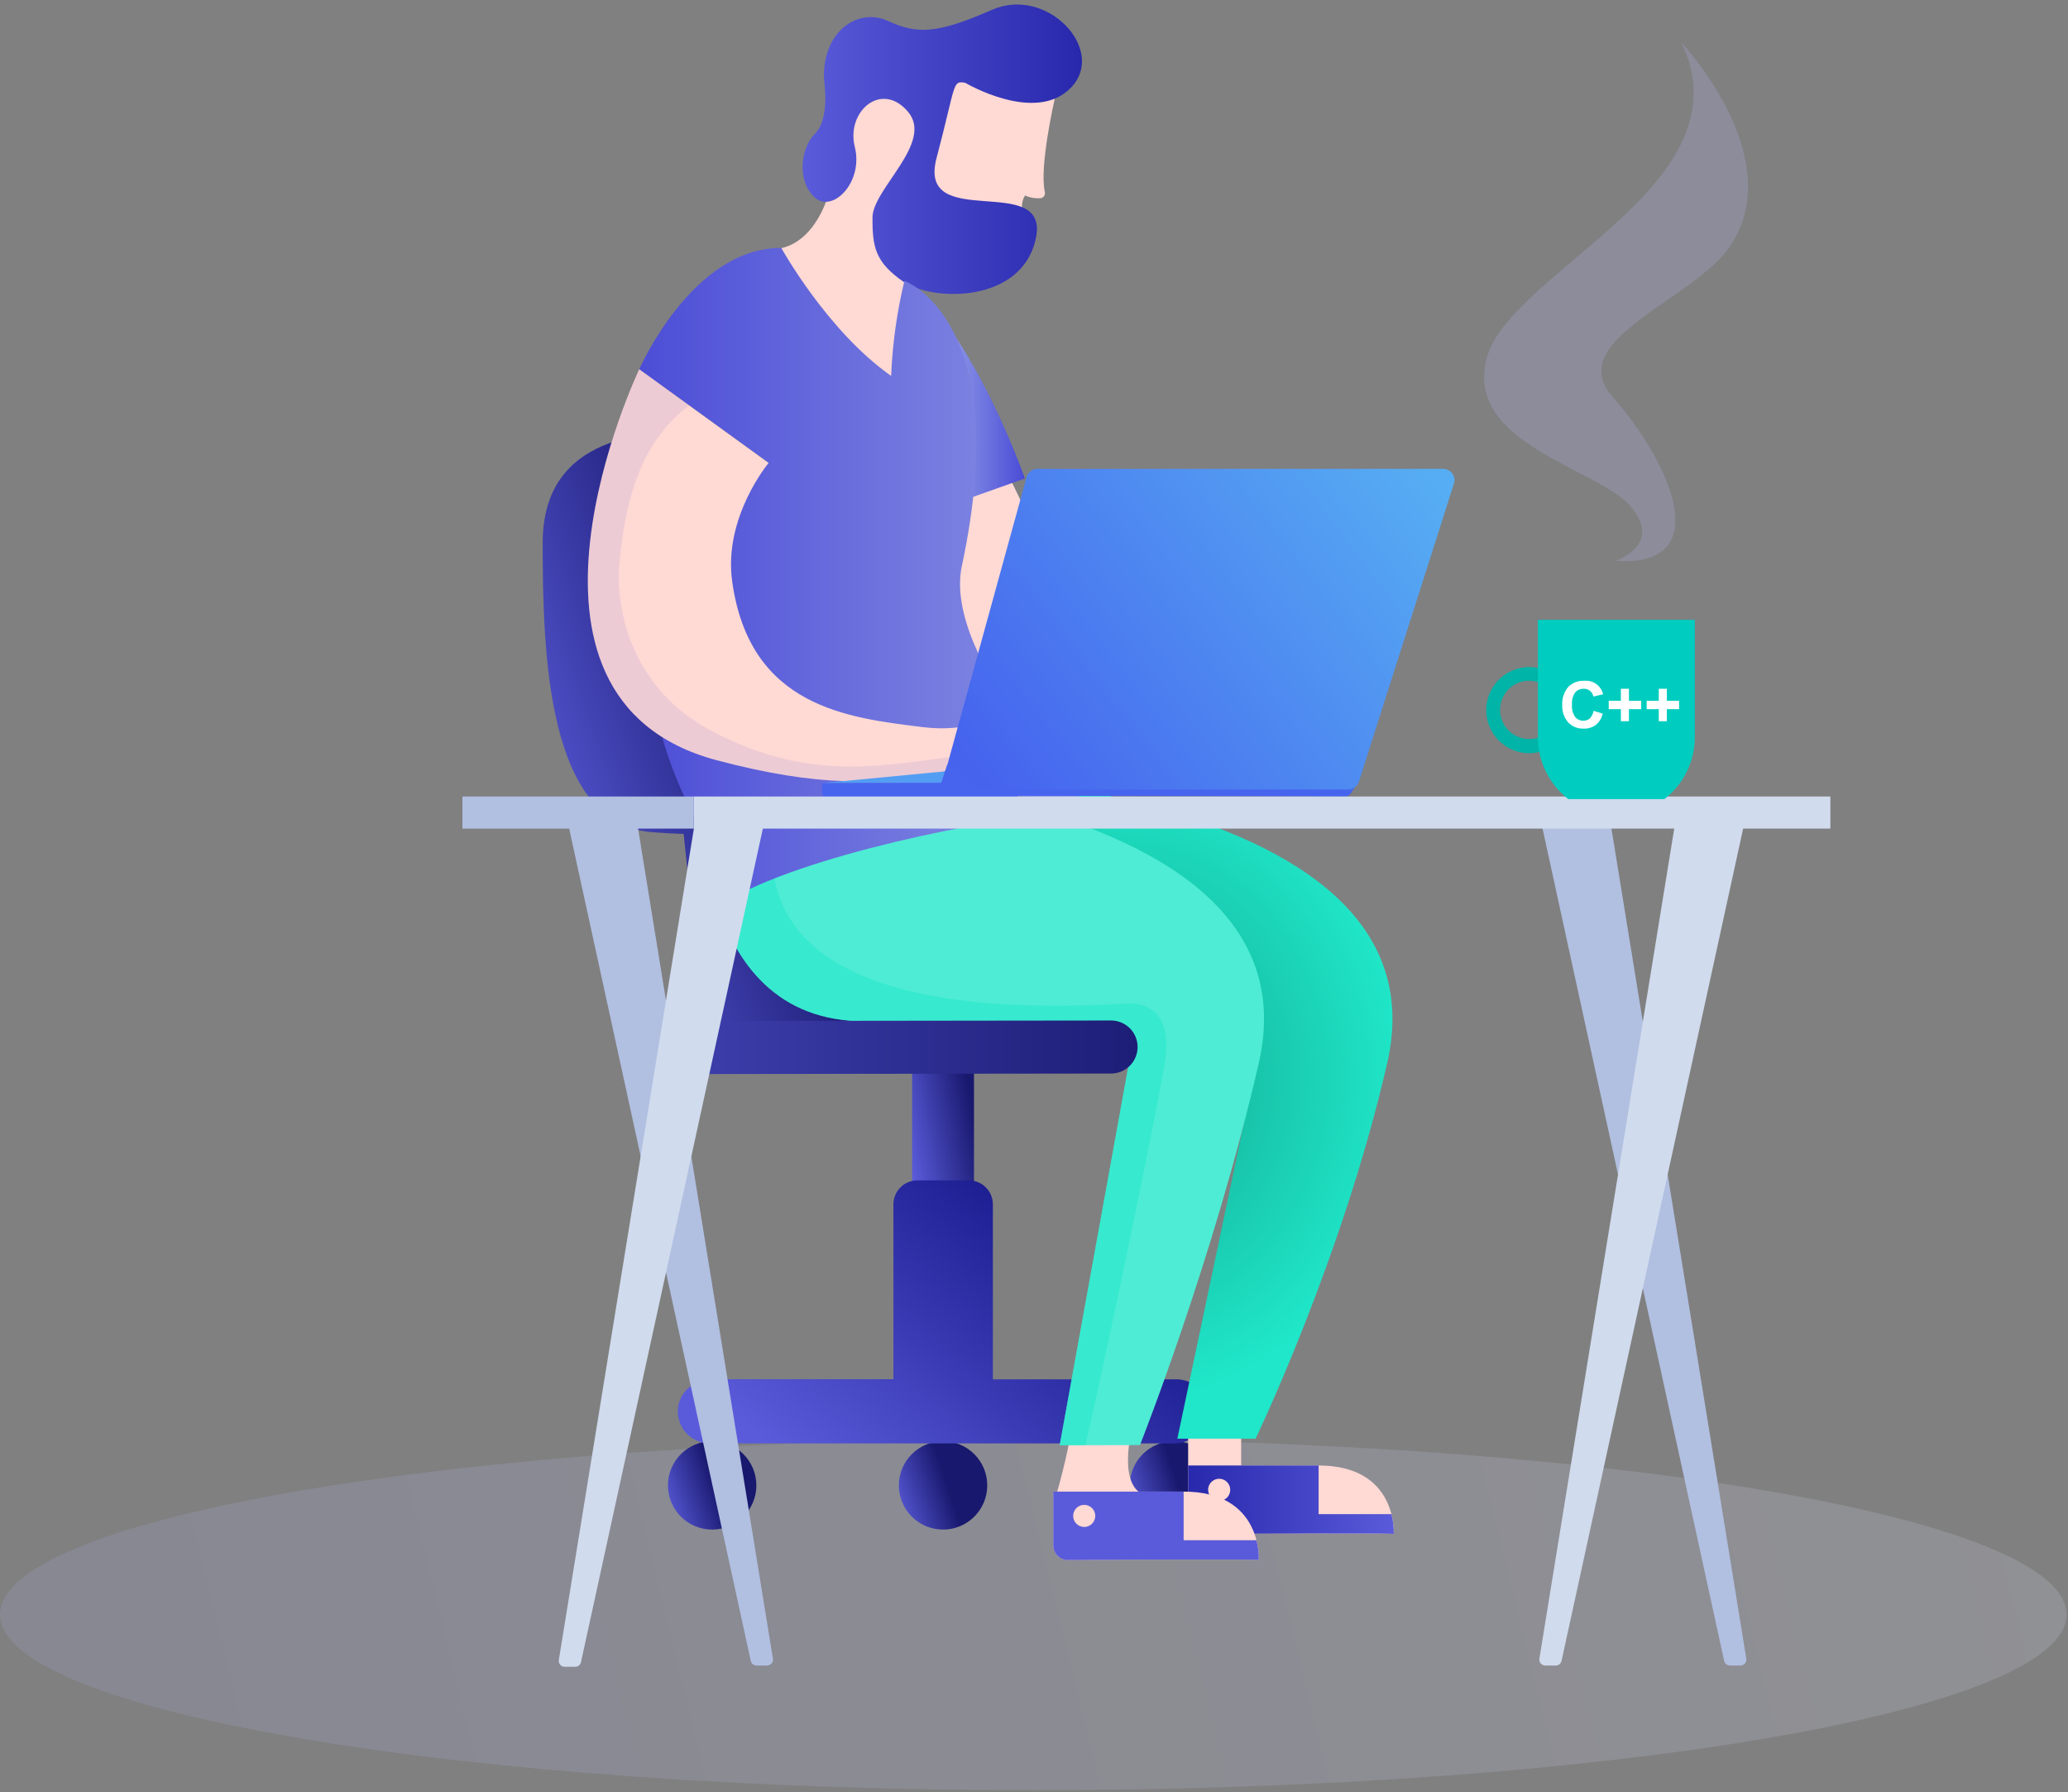 <svg width="322" height="279" viewBox="0 0 322 279" fill="none" xmlns="http://www.w3.org/2000/svg">
<rect x="0" y="0" width="322" height="279" fill="#808080" stroke="none"/>
<path opacity="0.28" d="M160.887 278.698C249.743 278.698 321.775 266.453 321.775 251.349C321.775 236.244 249.743 224 160.887 224C72.032 224 0 236.244 0 251.349C0 266.453 72.032 278.698 160.887 278.698Z" fill="url(#paint0_linear)" fill-opacity="0.6"/>
<path d="M182.798 238.128C178.998 238.128 175.917 235.047 175.917 231.246C175.917 227.446 178.998 224.365 182.798 224.365C186.599 224.365 189.68 227.446 189.68 231.246C189.68 235.047 186.599 238.128 182.798 238.128Z" fill="url(#paint1_linear)"/>
<path d="M110.888 238.128C107.087 238.128 104.006 235.047 104.006 231.246C104.006 227.446 107.087 224.365 110.888 224.365C114.688 224.365 117.769 227.446 117.769 231.246C117.769 235.047 114.688 238.128 110.888 238.128Z" fill="url(#paint2_linear)"/>
<path d="M146.839 238.128C143.039 238.128 139.958 235.047 139.958 231.246C139.958 227.446 143.039 224.365 146.839 224.365C150.64 224.365 153.721 227.446 153.721 231.246C153.721 235.047 150.64 238.128 146.839 238.128Z" fill="url(#paint3_linear)"/>
<path d="M142.022 166.905H151.656V189.958H142.022V166.905Z" fill="url(#paint4_linear)"/>
<path d="M105.534 219.692C105.531 220.35 105.657 221.001 105.907 221.609C106.156 222.218 106.523 222.771 106.986 223.237C107.45 223.703 108.001 224.073 108.608 224.326C109.215 224.578 109.866 224.708 110.523 224.709H182.98C185.733 224.709 187.082 222.517 187.109 219.744C187.109 218.368 187.591 217.098 186.679 216.193C186.217 215.729 185.667 215.36 185.062 215.109C184.457 214.859 183.808 214.73 183.152 214.731H154.595V187.487C154.595 186.999 154.498 186.514 154.311 186.063C154.124 185.611 153.85 185.201 153.504 184.855C153.159 184.509 152.748 184.235 152.297 184.048C151.845 183.861 151.361 183.765 150.872 183.765H142.834C142.345 183.764 141.861 183.86 141.409 184.047C140.957 184.234 140.547 184.508 140.201 184.854C139.855 185.2 139.581 185.61 139.394 186.062C139.207 186.514 139.111 186.998 139.112 187.487V214.714H110.695C107.925 214.731 105.565 216.923 105.534 219.692Z" fill="url(#paint5_linear)"/>
<path d="M157.681 75.383C157.681 75.383 167.659 96.715 172.82 100.156L155.789 108.586C155.789 108.586 141.338 89.318 139.274 81.404C137.209 73.49 154.069 70.05 154.069 70.05L157.681 75.383Z" fill="#DBE9FB"/>
<path d="M157.681 75.383C157.681 75.383 167.659 96.715 172.82 100.156L155.789 108.586C155.789 108.586 141.338 89.318 139.274 81.404C137.209 73.49 154.069 70.05 154.069 70.05L157.681 75.383Z" fill="#FFD9D4"/>
<path d="M141.011 43.171C141.011 43.171 150.645 50.397 159.591 74.482L144.108 79.987L141.011 43.171Z" fill="url(#paint6_linear)"/>
<path d="M141.011 42.827C141.011 42.827 139.79 59.556 140.822 62.309C140.822 62.309 124.152 51.085 121.055 38.699C121.055 38.699 126.216 38.699 128.969 30.441C131.721 22.183 133.098 12.549 133.098 12.549L145.828 16.678L141.011 42.827Z" fill="#FFD9D4"/>
<path d="M164.225 15.401C164.225 15.401 161.786 25.971 162.687 29.88C162.716 29.997 162.717 30.118 162.692 30.236C162.667 30.354 162.616 30.464 162.542 30.559C162.468 30.654 162.374 30.731 162.266 30.784C162.158 30.838 162.04 30.866 161.92 30.867C161.121 30.904 160.325 30.758 159.59 30.441C159.256 31 159.093 31.645 159.123 32.295C159.246 33.193 141.011 31.473 141.011 31.473L146.516 9.108L164.225 15.401Z" fill="#FFD9D4"/>
<path d="M150.301 12.893C150.301 12.893 161.311 19.43 166.816 13.581C172.321 7.732 163.031 -2.246 154.429 1.539C145.828 5.324 142.731 5.324 138.258 3.259C133.785 1.195 128.28 4.601 128.28 11.861C128.28 12.549 129.312 18.398 126.904 20.807C124.495 23.215 124.151 28.376 126.904 30.785C129.656 33.193 134.473 28.376 133.097 22.871C131.721 17.366 137.226 12.549 141.355 17.366C145.484 22.183 135.85 29.409 135.85 33.881C135.85 38.354 136.194 40.763 140.667 43.859C145.14 46.956 159.246 47.3 161.311 36.978C163.375 26.656 142.731 36.29 145.828 24.591C148.924 12.893 148.236 12.549 150.301 12.893Z" fill="url(#paint7_linear)"/>
<path d="M185 228.193V222H193.258V228.881L185 228.193Z" fill="#FFD9D4"/>
<path d="M205.317 228.151C217.704 228.151 217.016 238.818 217.016 238.818C217.016 238.642 194.627 238.759 187.305 238.818C187.005 238.819 186.708 238.761 186.43 238.647C186.153 238.533 185.901 238.366 185.688 238.154C185.475 237.942 185.307 237.691 185.192 237.414C185.076 237.137 185.017 236.84 185.017 236.54V228.151H205.317Z" fill="#FFD9D4"/>
<path d="M216.651 235.721C216.918 236.731 217.041 237.773 217.015 238.818C217.015 238.642 194.627 238.759 187.305 238.818C187.005 238.819 186.708 238.761 186.43 238.647C186.153 238.533 185.9 238.366 185.688 238.154C185.475 237.942 185.306 237.691 185.191 237.414C185.076 237.137 185.017 236.84 185.017 236.54V228.151H205.317V235.721H216.651ZM189.834 233.656C190.174 233.656 190.507 233.556 190.79 233.367C191.073 233.178 191.293 232.909 191.423 232.594C191.553 232.28 191.588 231.934 191.521 231.6C191.455 231.267 191.291 230.96 191.05 230.72C190.81 230.479 190.503 230.315 190.169 230.249C189.836 230.182 189.49 230.217 189.176 230.347C188.861 230.477 188.592 230.697 188.403 230.98C188.214 231.263 188.114 231.596 188.114 231.936C188.114 232.392 188.295 232.83 188.617 233.153C188.94 233.475 189.378 233.656 189.834 233.656Z" fill="url(#paint8_linear)"/>
<path d="M176.388 221.892C176.388 221.892 173.98 230.494 177.765 232.558H164.518C164.518 232.558 167.271 223.096 166.926 220L176.388 221.892Z" fill="#FFD9D4"/>
<path d="M184.302 232.214C196.688 232.214 196 242.88 196 242.88C196 242.705 173.611 242.822 166.29 242.88C165.99 242.881 165.692 242.823 165.415 242.71C165.137 242.596 164.885 242.428 164.672 242.217C164.46 242.005 164.291 241.753 164.176 241.476C164.061 241.199 164.002 240.902 164.002 240.602V232.214H184.302Z" fill="#FFD9D4"/>
<path d="M195.634 239.783C195.901 240.793 196.024 241.836 195.999 242.88C195.999 242.705 173.61 242.822 166.288 242.88C165.988 242.881 165.691 242.823 165.414 242.71C165.136 242.596 164.884 242.428 164.671 242.217C164.458 242.005 164.29 241.753 164.175 241.476C164.06 241.199 164 240.902 164 240.602V232.214H184.3V239.783H195.634ZM168.817 237.719C169.158 237.719 169.49 237.618 169.773 237.429C170.056 237.24 170.276 236.971 170.407 236.657C170.537 236.343 170.571 235.997 170.505 235.663C170.438 235.329 170.274 235.023 170.034 234.782C169.793 234.542 169.487 234.378 169.153 234.311C168.819 234.245 168.473 234.279 168.159 234.409C167.845 234.539 167.576 234.76 167.387 235.043C167.198 235.326 167.097 235.658 167.097 235.999C167.097 236.455 167.278 236.892 167.601 237.215C167.923 237.538 168.361 237.719 168.817 237.719Z" fill="url(#paint9_linear)"/>
<path d="M101.346 129.533C103.242 129.694 104.935 129.787 106.446 129.818L109.604 160.155L138.506 159.122L116.977 128.548C118.629 127.86 118.894 127.124 118.894 127.124L107.024 67.084C101.518 67.428 84.5 67.296 84.5 84.5C84.5 101.703 85.175 128.156 101.346 129.533Z" fill="url(#paint10_linear)"/>
<path d="M181.28 82.2C181.28 82.2 181.98 102.2 190.94 108.71L210.94 108.01C210.94 108.01 200.75 91.5 204.09 81.01C207.43 70.52 181.28 82.2 181.28 82.2Z" fill="#0D69B5"/>
<path d="M129.096 119C129.096 119 126.283 155.58 151.036 158.761C175.788 161.942 196.603 160.988 196.603 160.988L183.321 223.972H195.5C195.5 223.972 209 196 216 165.5C226.672 119 129.096 119 129.096 119Z" fill="url(#paint11_radial)"/>
<path d="M109.096 119C109.096 119 106.283 155.58 131.036 158.761C155.788 161.942 176.603 160.988 176.603 160.988L165 225L177.5 224.972C177.5 224.972 189 196 196 165.5C206.672 119 109.096 119 109.096 119Z" fill="#4EECD4"/>
<path opacity="0.5" d="M131.036 158.761C106.283 155.58 109.096 119 109.096 119C109.096 119 117.492 119.858 123.441 120.167C119.503 128.437 108.556 160.132 175.171 156.255C175.171 156.255 183.047 154.982 181.359 165.479C180.172 172.862 172.738 208.847 169 225H165L176.591 160.994C176.591 160.994 155.788 161.942 131.036 158.761Z" fill="url(#paint12_radial)"/>
<path d="M138.757 58.523C128.803 51.542 121.653 38.602 121.653 38.602C107.805 38.506 99.533 57.491 99.533 57.491L119.678 72.073L104 85C103.434 86.545 102.96 88.076 102.572 89.591C96.926 111.614 109.263 130.267 115.5 139C129.5 132 157.333 126.833 170 126C170 126 146.671 102.564 149.767 88.114C157.994 49.712 140.821 43.729 140.821 43.729C139.652 48.581 138.961 53.536 138.757 58.523Z" fill="url(#paint13_linear)"/>
<path d="M173 163L107.615 163.079" stroke="url(#paint14_linear)" stroke-width="8.258" stroke-linecap="round" stroke-linejoin="round"/>
<path d="M119.678 72.073L99.533 57.491C99.533 57.491 75.104 108.644 111.593 118.35C143.935 126.952 146.688 115.598 173.869 118.35C173.869 118.35 184.535 119.382 171.461 111.125C160.918 104.467 157.354 114.909 143.591 113.189C132.144 111.758 116.712 110.148 114.001 90.481C112.625 80.502 119.678 72.073 119.678 72.073Z" fill="#FFD9D4"/>
<path opacity="0.1" d="M91.644 86.916C91.703 86.035 91.782 85.154 91.878 84.28C91.926 83.844 91.981 83.406 92.036 82.973C92.208 81.668 92.414 80.38 92.652 79.109C92.848 78.053 93.065 77.014 93.296 76.012C93.344 75.809 93.388 75.606 93.437 75.403C93.533 75.001 93.629 74.602 93.729 74.206C93.925 73.415 94.128 72.637 94.338 71.88C94.445 71.502 94.551 71.127 94.658 70.758C94.71 70.576 94.765 70.39 94.82 70.211C94.978 69.664 95.143 69.131 95.305 68.612C95.635 67.568 95.962 66.582 96.285 65.653C96.393 65.343 96.5 65.04 96.606 64.744L96.919 63.881C97.022 63.602 97.125 63.33 97.225 63.065C97.424 62.535 97.616 62.038 97.799 61.572L98.068 60.884C98.935 58.74 99.534 57.491 99.534 57.491L107.296 63.11C99.582 68.876 97.29 78.369 96.437 87.769C95.793 94.833 98.329 107.209 110.716 113.746C135.103 126.618 148.364 112.446 177.417 117.93C176.509 118.46 174.737 118.405 174.1 118.367H173.98H173.911H173.88C146.699 115.615 143.946 126.969 111.603 118.367C107.327 117.228 103.886 115.522 101.147 113.396C100.965 113.254 100.786 113.11 100.607 112.965C99.914 112.395 99.256 111.783 98.635 111.135C98.481 110.977 98.333 110.815 98.185 110.653C97.604 110.01 97.06 109.333 96.557 108.627C94.958 106.356 93.746 103.837 92.969 101.171C92.786 100.558 92.625 99.936 92.473 99.309C92.322 98.683 92.201 98.047 92.091 97.41C91.909 96.344 91.775 95.267 91.682 94.176C91.627 93.522 91.585 92.868 91.561 92.208C91.544 91.771 91.534 91.33 91.531 90.89C91.531 90.67 91.531 90.45 91.531 90.226C91.531 89.128 91.572 88.02 91.644 86.916Z" fill="#4A4BD6"/>
<path d="M158.5 119L128.02 121.913L158.463 121.837L158.5 119Z" fill="#539EF2"/>
<path d="M128.019 121.913L128.008 123.352C128.003 123.908 128.454 124.362 129.011 124.36L158.462 124.261V121.837L128.019 121.913Z" fill="#4764EF"/>
<path d="M211 122.5L147 122V123.862L209.463 123.998C209.799 123.999 210.112 123.832 210.298 123.553L211 122.5Z" fill="#4764EF"/>
<path d="M226.386 75.282L211.588 121.697C211.476 122.051 211.254 122.36 210.954 122.579C210.654 122.798 210.292 122.916 209.921 122.916H148.752C148.482 122.916 148.216 122.854 147.974 122.734C147.732 122.614 147.358 122.226 147.358 122.226C147.194 122.011 147.082 121.762 147.031 121.497C146.98 121.232 146.991 120.958 147.063 120.698L159.846 74.284C159.947 73.914 160.167 73.589 160.472 73.357C160.776 73.125 161.148 72.999 161.531 72.999H224.719C224.994 73 225.265 73.065 225.511 73.189C225.757 73.314 225.969 73.495 226.132 73.717C226.294 73.94 226.402 74.197 226.446 74.469C226.49 74.741 226.47 75.019 226.386 75.282Z" fill="url(#paint15_linear)"/>
<path d="M146 123.5L147.5 119L153 123L146 123.5Z" fill="#4764EF"/>
<path d="M88.143 126.796L116.9 258.578C116.948 258.782 117.064 258.964 117.229 259.093C117.394 259.222 117.598 259.292 117.808 259.29H119.443C119.575 259.289 119.706 259.26 119.826 259.204C119.946 259.148 120.053 259.068 120.139 258.967C120.225 258.867 120.288 258.749 120.325 258.622C120.361 258.495 120.37 258.361 120.351 258.23L98.995 126.796H88.143Z" fill="#B1BFE1"/>
<path d="M119.218 127L90.461 258.782C90.413 258.986 90.297 259.167 90.132 259.297C89.967 259.426 89.763 259.495 89.553 259.493H87.918C87.786 259.492 87.655 259.463 87.535 259.408C87.415 259.352 87.308 259.271 87.222 259.171C87.136 259.07 87.073 258.952 87.036 258.825C86.999 258.698 86.991 258.565 87.01 258.434L108.366 127H119.218Z" fill="#D0DBED"/>
<path d="M239.704 126.796L268.461 258.578C268.509 258.782 268.625 258.964 268.79 259.093C268.955 259.222 269.159 259.292 269.369 259.29H271.004C271.136 259.289 271.267 259.26 271.387 259.204C271.507 259.148 271.614 259.068 271.7 258.967C271.786 258.867 271.849 258.749 271.886 258.622C271.923 258.495 271.931 258.361 271.912 258.23L250.556 126.796H239.704Z" fill="#B1BFE1"/>
<path d="M271.897 126.796L243.14 258.578C243.092 258.782 242.975 258.964 242.81 259.093C242.645 259.222 242.441 259.292 242.232 259.29H240.612C240.478 259.291 240.346 259.263 240.224 259.209C240.102 259.154 239.994 259.074 239.906 258.973C239.818 258.872 239.753 258.754 239.716 258.625C239.678 258.497 239.669 258.362 239.689 258.23L261.045 126.796H271.897Z" fill="#D0DBED"/>
<path d="M285 124H108V129H285V124Z" fill="#D0DBED"/>
<path d="M108 124H72V129H108V124Z" fill="#B1BFE1"/>
<path d="M238.107 117.26C236.781 117.257 235.487 116.862 234.386 116.123C233.285 115.384 232.428 114.336 231.923 113.111C231.418 111.885 231.287 110.538 231.548 109.238C231.808 107.939 232.448 106.745 233.386 105.809C234.324 104.873 235.519 104.236 236.819 103.978C238.12 103.721 239.467 103.855 240.691 104.362C241.916 104.87 242.962 105.73 243.698 106.832C244.434 107.934 244.827 109.23 244.827 110.555C244.823 112.335 244.113 114.041 242.853 115.297C241.593 116.554 239.886 117.26 238.107 117.26ZM238.107 105.969C237.209 105.969 236.331 106.236 235.584 106.735C234.837 107.234 234.255 107.943 233.912 108.772C233.568 109.602 233.478 110.515 233.653 111.396C233.829 112.277 234.261 113.086 234.896 113.721C235.531 114.356 236.34 114.788 237.221 114.963C238.102 115.139 239.015 115.049 239.844 114.705C240.674 114.361 241.383 113.779 241.882 113.033C242.381 112.286 242.647 111.408 242.647 110.51C242.643 109.308 242.163 108.157 241.312 107.309C240.461 106.461 239.308 105.985 238.107 105.985V105.969Z" fill="#00B4A7"/>
<path d="M239.454 96.495V114.748C239.456 116.612 239.883 118.451 240.704 120.125C241.525 121.799 242.718 123.262 244.191 124.404H259.16C260.633 123.262 261.826 121.799 262.647 120.125C263.468 118.451 263.896 116.612 263.897 114.748V96.495H239.454Z" fill="#00CDBF"/>
<path d="M248.127 110.661L249.549 111.1C249.398 111.798 249.014 112.422 248.46 112.871C247.901 113.27 247.223 113.468 246.537 113.431C246.098 113.445 245.66 113.367 245.253 113.2C244.846 113.033 244.479 112.781 244.176 112.463C243.529 111.719 243.198 110.752 243.253 109.768C243.189 108.746 243.519 107.739 244.176 106.953C244.503 106.62 244.898 106.361 245.335 106.194C245.771 106.027 246.238 105.955 246.704 105.985C247.361 105.924 248.018 106.104 248.552 106.491C249.086 106.878 249.462 107.445 249.61 108.089L248.096 108.437C248.031 108.086 247.843 107.77 247.567 107.544C247.282 107.322 246.928 107.209 246.568 107.226C246.322 107.22 246.077 107.268 245.852 107.367C245.627 107.467 245.427 107.615 245.266 107.801C244.887 108.35 244.71 109.013 244.767 109.678C244.705 110.366 244.881 111.055 245.266 111.63C245.424 111.816 245.622 111.964 245.844 112.063C246.067 112.163 246.309 112.211 246.553 112.205C246.919 112.209 247.273 112.08 247.551 111.842C247.858 111.515 248.058 111.104 248.127 110.661Z" fill="white"/>
<path d="M252.38 112.281V110.404H250.488V109.102H252.38V107.226H253.636V109.102H255.543V110.404H253.636V112.281H252.38Z" fill="white"/>
<path d="M258.283 112.281V110.404H256.391V109.102H258.283V107.226H259.539V109.102H261.446V110.404H259.539V112.281H258.283Z" fill="white"/>
<path opacity="0.23" d="M251.547 87.308C251.547 87.308 259.009 84.856 253.924 78.862C248.838 72.869 227.846 69.115 231.508 55.675C235.171 42.235 272.525 28.568 261.779 6.592C261.779 6.592 278.745 24.572 269.347 38.376C263.731 46.7 243.374 52.89 251.033 61.714C260.326 72.218 267.258 88.428 251.547 87.308Z" fill="#B4B4F4"/>
<defs>
<linearGradient id="paint0_linear" x1="-505.5" y1="395.5" x2="311" y2="195.5" gradientUnits="userSpaceOnUse">
<stop stop-color="#5254D8"/>
<stop offset="1" stop-color="#E2E7FD"/>
</linearGradient>
<linearGradient id="paint1_linear" x1="183.265" y1="230.341" x2="174.711" y2="233.253" gradientUnits="userSpaceOnUse">
<stop stop-color="#18186E"/>
<stop offset="1" stop-color="#5A5BDA"/>
</linearGradient>
<linearGradient id="paint2_linear" x1="111.355" y1="230.341" x2="102.8" y2="233.253" gradientUnits="userSpaceOnUse">
<stop stop-color="#18186E"/>
<stop offset="1" stop-color="#5A5BDA"/>
</linearGradient>
<linearGradient id="paint3_linear" x1="147.306" y1="230.341" x2="138.752" y2="233.253" gradientUnits="userSpaceOnUse">
<stop stop-color="#18186E"/>
<stop offset="1" stop-color="#5A5BDA"/>
</linearGradient>
<linearGradient id="paint4_linear" x1="152" y1="175" x2="140.954" y2="177.183" gradientUnits="userSpaceOnUse">
<stop stop-color="#18186E"/>
<stop offset="1" stop-color="#5A5BDA"/>
</linearGradient>
<linearGradient id="paint5_linear" x1="163.5" y1="192.5" x2="129.262" y2="233.111" gradientUnits="userSpaceOnUse">
<stop stop-color="#1D1E91"/>
<stop offset="1" stop-color="#5A5BDA"/>
</linearGradient>
<linearGradient id="paint6_linear" x1="159.591" y1="61.579" x2="141.011" y2="61.579" gradientUnits="userSpaceOnUse">
<stop stop-color="#4A4BD6"/>
<stop offset="1" stop-color="#B7C7F1"/>
</linearGradient>
<linearGradient id="paint7_linear" x1="168.467" y1="23.232" x2="124.963" y2="23.232" gradientUnits="userSpaceOnUse">
<stop stop-color="#2728AC"/>
<stop offset="1" stop-color="#5A5BDA"/>
</linearGradient>
<linearGradient id="paint8_linear" x1="217.019" y1="233.484" x2="185.017" y2="233.484" gradientUnits="userSpaceOnUse">
<stop stop-color="#5A5BDA"/>
<stop offset="1" stop-color="#2728AC"/>
</linearGradient>
<linearGradient id="paint9_linear" x1="-3144.33" y1="7564.46" x2="-6120.8" y2="7564.46" gradientUnits="userSpaceOnUse">
<stop stop-color="#5A5BDA"/>
<stop offset="1" stop-color="#2728AC"/>
</linearGradient>
<linearGradient id="paint10_linear" x1="112" y1="84" x2="71" y2="98" gradientUnits="userSpaceOnUse">
<stop stop-color="#18186E"/>
<stop offset="1" stop-color="#5A5BDA"/>
</linearGradient>
<radialGradient id="paint11_radial" cx="0" cy="0" r="1" gradientUnits="userSpaceOnUse" gradientTransform="translate(174.627 167.925) rotate(180) scale(44.375 50.515)">
<stop stop-color="#12A891"/>
<stop offset="1" stop-color="#20E7C9"/>
</radialGradient>
<radialGradient id="paint12_radial" cx="0" cy="0" r="1" gradientUnits="userSpaceOnUse" gradientTransform="translate(-19613.3 48052.5) rotate(180) scale(10336.3 14000.1)">
<stop stop-color="#12A891"/>
<stop offset="1" stop-color="#20E7C9"/>
</radialGradient>
<linearGradient id="paint13_linear" x1="166.998" y1="90.801" x2="97" y2="90.801" gradientUnits="userSpaceOnUse">
<stop stop-color="#8890E3"/>
<stop offset="1" stop-color="#4A4BD6"/>
</linearGradient>
<linearGradient id="paint14_linear" x1="181.012" y1="162.49" x2="107.615" y2="162.579" gradientUnits="userSpaceOnUse">
<stop stop-color="#1B1C74"/>
<stop offset="1" stop-color="#3D3EAB"/>
</linearGradient>
<linearGradient id="paint15_linear" x1="153" y1="121.5" x2="220" y2="70.5" gradientUnits="userSpaceOnUse">
<stop stop-color="#4663EE"/>
<stop offset="1" stop-color="#56ADF3"/>
</linearGradient>
</defs>
</svg>
